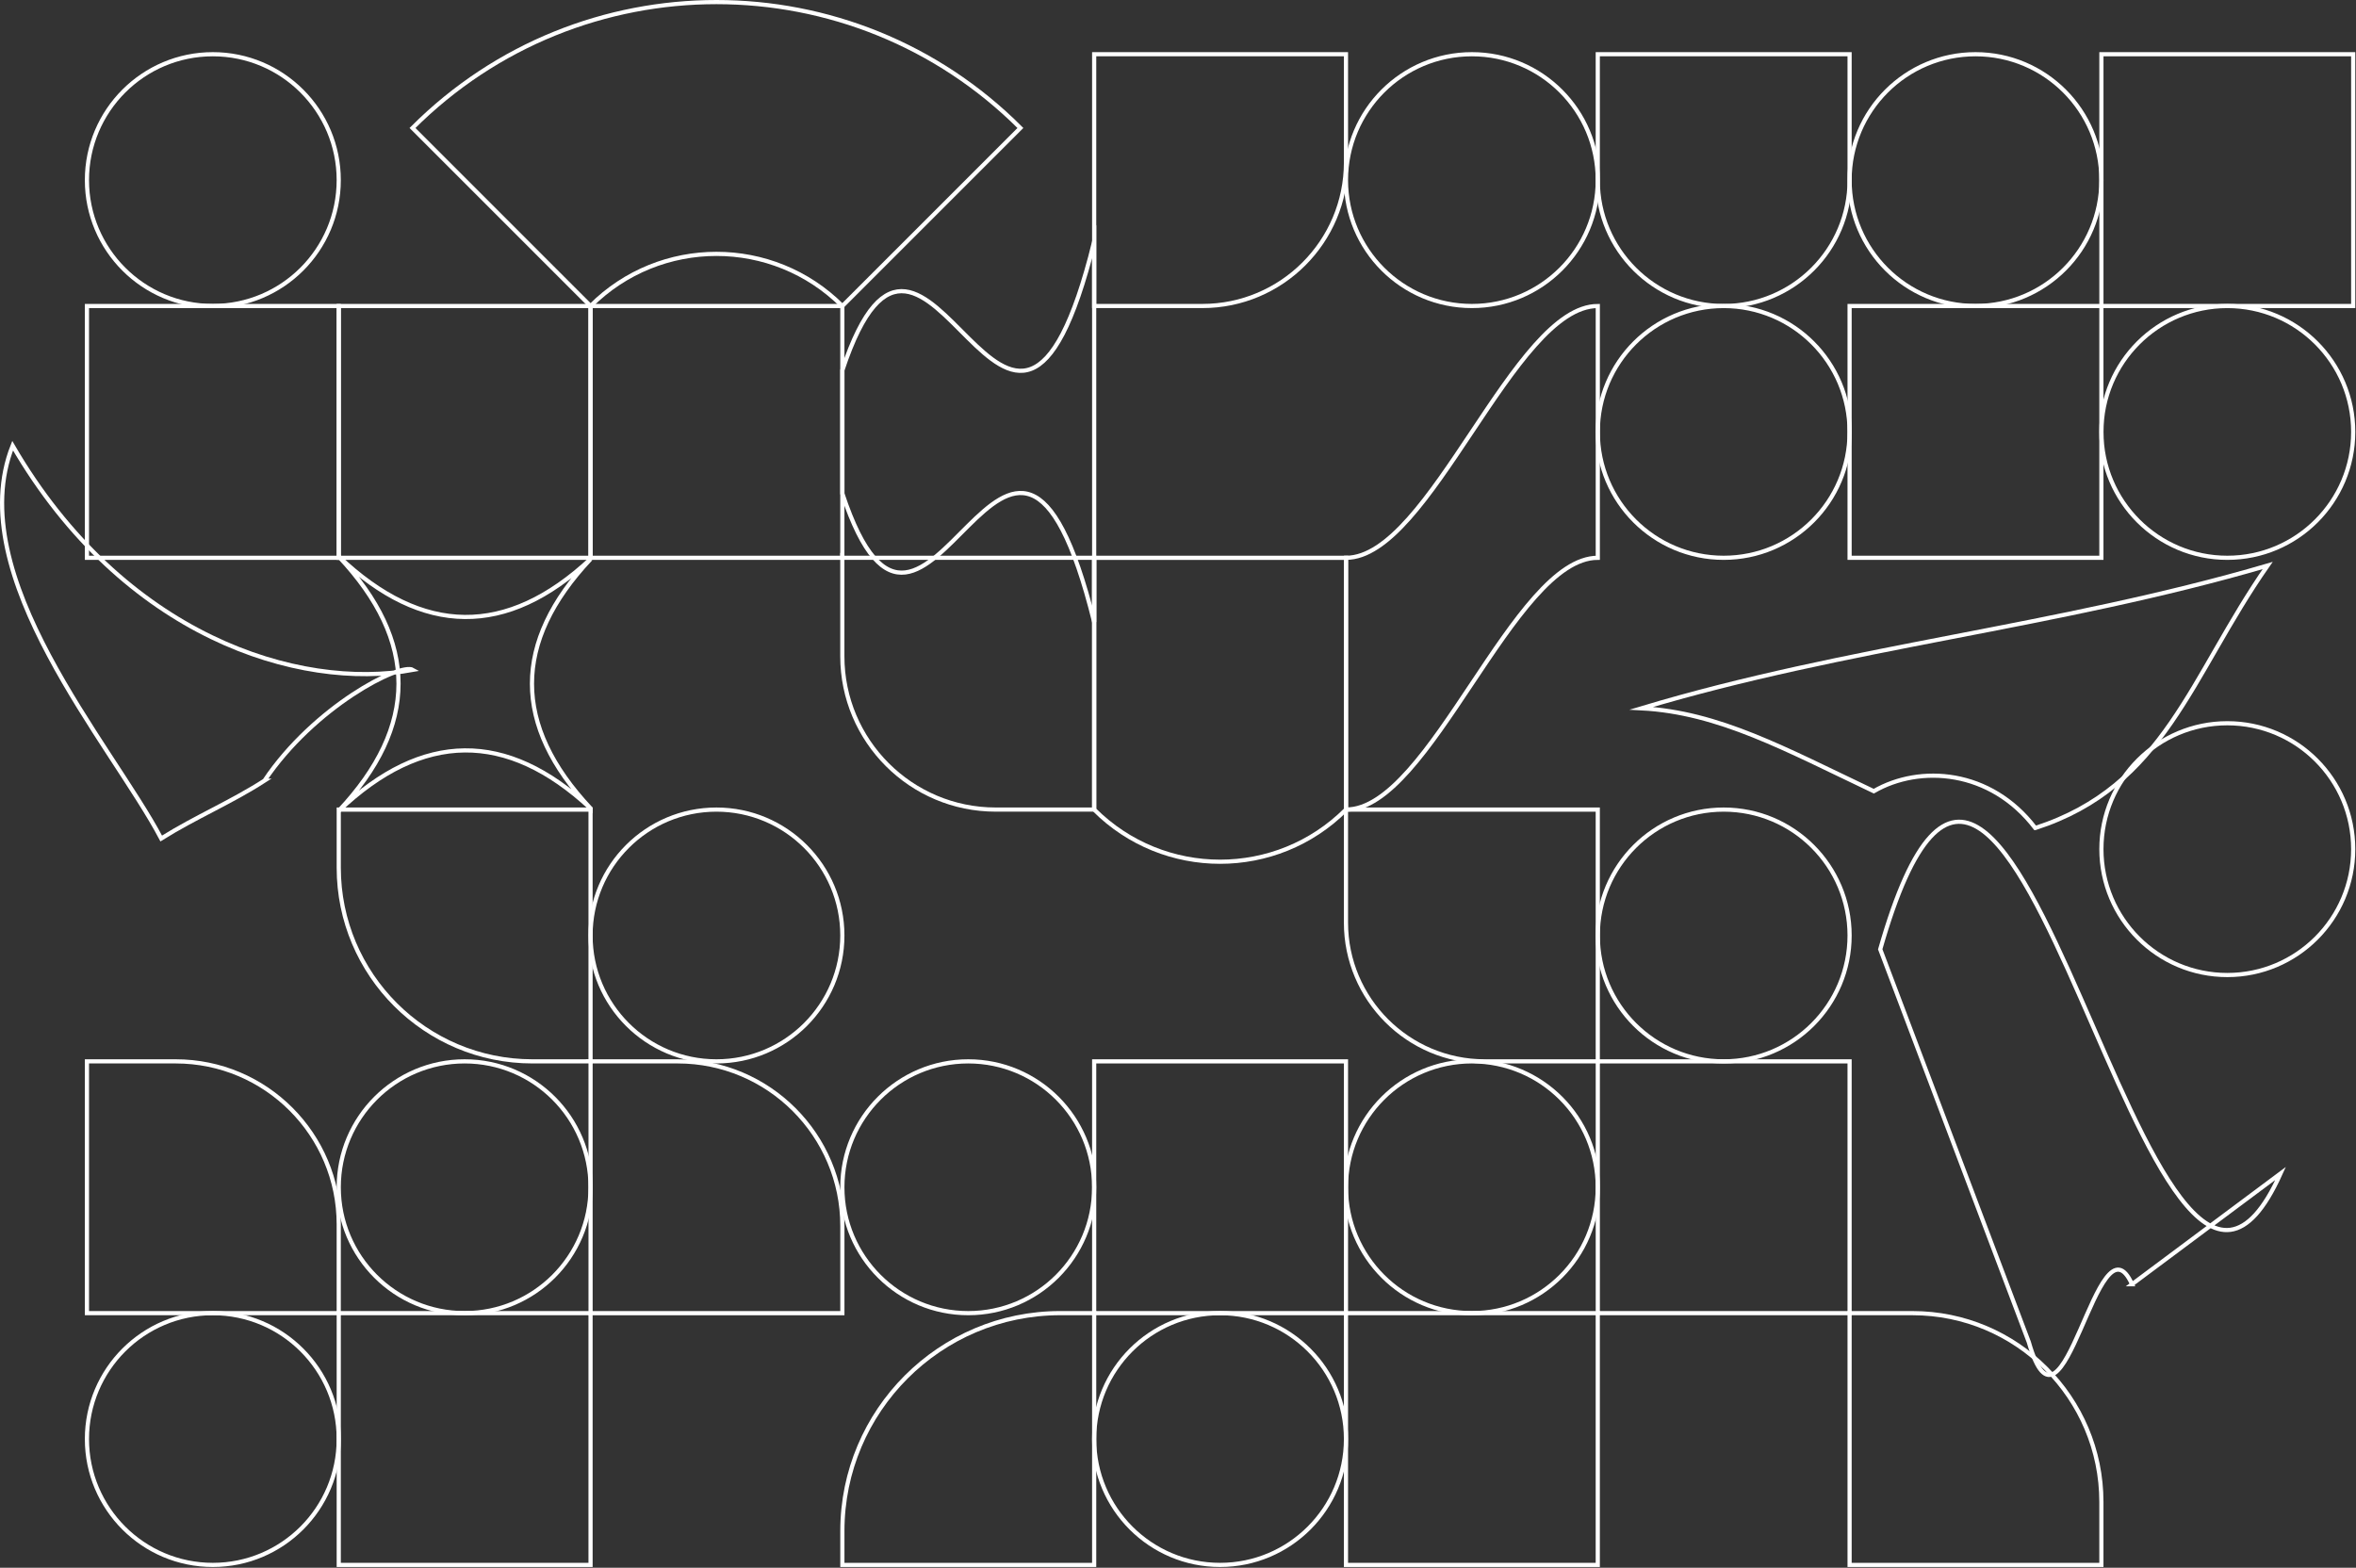 <svg width="1130" height="752" viewBox="0 0 1130 752" fill="none" xmlns="http://www.w3.org/2000/svg">
<rect x="0" y="0" width="1130" height="752" fill="#333333" stroke="none"/>
<path d="M162.465 86.397C162.465 53.047 135.43 26.012 102.08 26.012C68.731 26.012 41.695 53.047 41.695 86.397C41.695 119.746 68.731 146.782 102.08 146.782C135.43 146.782 162.465 119.746 162.465 86.397Z" stroke="white" stroke-width="2" stroke-miterlimit="10"/>
<path d="M404.014 146.79C370.664 113.44 316.594 113.44 283.244 146.79C254.774 118.32 226.314 89.86 197.844 61.39C278.364 -19.13 408.904 -19.13 489.414 61.39C460.944 89.86 432.484 118.32 404.014 146.79Z" stroke="white" stroke-width="2" stroke-miterlimit="10"/>
<path d="M524.793 26.012H645.563V77.882C645.563 115.912 614.693 146.782 576.663 146.782H524.793V26.012Z" stroke="white" stroke-width="2" stroke-miterlimit="10"/>
<path d="M766.333 86.397C766.333 53.047 739.297 26.012 705.948 26.012C672.598 26.012 645.562 53.047 645.562 86.397C645.562 119.746 672.598 146.782 705.948 146.782C739.297 146.782 766.333 119.746 766.333 86.397Z" stroke="white" stroke-width="2" stroke-miterlimit="10"/>
<path d="M766.342 26.012H887.112V86.402C887.112 119.732 860.052 146.792 826.722 146.792C793.392 146.792 766.332 119.732 766.332 86.402V26.012H766.342Z" stroke="white" stroke-width="2" stroke-miterlimit="10"/>
<path d="M1007.88 86.397C1007.88 53.047 980.848 26.012 947.498 26.012C914.149 26.012 887.113 53.047 887.113 86.397C887.113 119.746 914.149 146.782 947.498 146.782C980.848 146.782 1007.88 119.746 1007.88 86.397Z" stroke="white" stroke-width="2" stroke-miterlimit="10"/>
<path d="M1128.66 26.012H1007.89V146.782H1128.66V26.012Z" stroke="white" stroke-width="2" stroke-miterlimit="10"/>
<path d="M162.465 146.789H41.695V267.559H162.465V146.789Z" stroke="white" stroke-width="2" stroke-miterlimit="10"/>
<path d="M283.243 146.789H162.473V267.559H283.243V146.789Z" stroke="white" stroke-width="2" stroke-miterlimit="10"/>
<path d="M404.012 146.789H283.242V267.559H404.012V146.789Z" stroke="white" stroke-width="2" stroke-miterlimit="10"/>
<path d="M524.793 298.36C484.533 136.52 444.273 357.54 404.023 236.77V177.59C444.283 56.82 484.543 277.83 524.793 116V298.37V298.36Z" stroke="white" stroke-width="2" stroke-miterlimit="10"/>
<path d="M766.344 267.559C726.084 267.559 685.824 388.329 645.574 388.329V267.559C685.834 267.559 726.094 146.789 766.344 146.789V267.559Z" stroke="white" stroke-width="2" stroke-miterlimit="10"/>
<path d="M887.114 207.174C887.114 173.824 860.078 146.789 826.729 146.789C793.379 146.789 766.344 173.824 766.344 207.174C766.344 240.524 793.379 267.559 826.729 267.559C860.078 267.559 887.114 240.524 887.114 207.174Z" stroke="white" stroke-width="2" stroke-miterlimit="10"/>
<path d="M1007.88 146.789H887.113V267.559H1007.88V146.789Z" stroke="white" stroke-width="2" stroke-miterlimit="10"/>
<path d="M1128.66 207.174C1128.66 173.824 1101.63 146.789 1068.28 146.789C1034.93 146.789 1007.89 173.824 1007.89 207.174C1007.89 240.524 1034.93 267.559 1068.28 267.559C1101.63 267.559 1128.66 240.524 1128.66 207.174Z" stroke="white" stroke-width="2" stroke-miterlimit="10"/>
<path d="M126.844 374.469C110.584 384.929 94.074 391.739 77.324 402.199C53.574 357.129 -18.596 276.109 6.064 213.789C59.104 305.049 143.184 331.439 198.094 321.329C191.884 317.709 150.594 339.019 126.834 374.469H126.844Z" stroke="white" stroke-width="2" stroke-miterlimit="10"/>
<path d="M283.243 387.731C242.983 350.291 202.723 350.691 162.473 388.941C200.693 348.281 200.693 307.621 162.473 266.961C202.733 305.201 242.993 305.611 283.243 268.171C245.783 308.031 245.783 347.881 283.243 387.741V387.731Z" stroke="white" stroke-width="2" stroke-miterlimit="10"/>
<path d="M404.014 267.561H524.784V388.331H477.554C436.964 388.331 404.004 355.371 404.004 314.781V267.551L404.014 267.561Z" stroke="white" stroke-width="2" stroke-miterlimit="10"/>
<path d="M645.563 388.34C612.213 421.69 558.143 421.69 524.793 388.34V267.57H645.563V388.34Z" stroke="white" stroke-width="2" stroke-miterlimit="10"/>
<path d="M976.166 397.172C954.746 369.072 920.836 366.722 898.716 379.512C856.206 359.322 824.416 341.712 787.266 339.752C886.026 310.052 986.146 300.962 1087.63 271.262C1050.48 324.532 1038.34 377.112 976.176 397.172H976.166Z" stroke="white" stroke-width="2" stroke-miterlimit="10"/>
<path d="M162.473 388.34H283.243V509.11H255.373C204.103 509.11 162.473 467.48 162.473 416.21V388.34Z" stroke="white" stroke-width="2" stroke-miterlimit="10"/>
<path d="M404.012 448.725C404.012 415.375 376.977 388.34 343.627 388.34C310.277 388.34 283.242 415.375 283.242 448.725C283.242 482.075 310.277 509.11 343.627 509.11C376.977 509.11 404.012 482.075 404.012 448.725Z" stroke="white" stroke-width="2" stroke-miterlimit="10"/>
<path d="M645.562 388.34H766.333V509.11H712.143C675.393 509.11 645.562 479.28 645.562 442.53V388.34Z" stroke="white" stroke-width="2" stroke-miterlimit="10"/>
<path d="M887.114 448.725C887.114 415.375 860.078 388.34 826.729 388.34C793.379 388.34 766.344 415.375 766.344 448.725C766.344 482.075 793.379 509.11 826.729 509.11C860.078 509.11 887.114 482.075 887.114 448.725Z" stroke="white" stroke-width="2" stroke-miterlimit="10"/>
<path d="M41.695 509.109H84.275C127.435 509.109 162.465 544.149 162.465 587.299V629.879H41.695V509.109Z" stroke="white" stroke-width="2" stroke-miterlimit="10"/>
<path d="M283.243 569.494C283.243 536.145 256.207 509.109 222.858 509.109C189.508 509.109 162.473 536.145 162.473 569.494C162.473 602.844 189.508 629.879 222.858 629.879C256.207 629.879 283.243 602.844 283.243 569.494Z" stroke="white" stroke-width="2" stroke-miterlimit="10"/>
<path d="M283.242 509.109H325.052C368.632 509.109 404.022 544.489 404.022 588.079V629.889H283.252V509.119L283.242 509.109Z" stroke="white" stroke-width="2" stroke-miterlimit="10"/>
<path d="M524.786 569.494C524.786 536.145 497.75 509.109 464.401 509.109C431.051 509.109 404.016 536.145 404.016 569.494C404.016 602.844 431.051 629.879 464.401 629.879C497.75 629.879 524.786 602.844 524.786 569.494Z" stroke="white" stroke-width="2" stroke-miterlimit="10"/>
<path d="M645.563 509.109H524.793V629.879H645.563V509.109Z" stroke="white" stroke-width="2" stroke-miterlimit="10"/>
<path d="M766.333 569.494C766.333 536.145 739.297 509.109 705.948 509.109C672.598 509.109 645.562 536.145 645.562 569.494C645.562 602.844 672.598 629.879 705.948 629.879C739.297 629.879 766.333 602.844 766.333 569.494Z" stroke="white" stroke-width="2" stroke-miterlimit="10"/>
<path d="M887.114 509.109H766.344V629.879H887.114V509.109Z" stroke="white" stroke-width="2" stroke-miterlimit="10"/>
<path d="M1022.58 616.021C1006.07 579.351 989.575 701.491 973.065 643.751C949.315 580.951 925.565 518.141 901.805 455.341C965.815 231.411 1029.82 705.081 1093.83 562.881C1070.08 580.591 1046.33 598.311 1022.57 616.021H1022.58Z" stroke="white" stroke-width="2" stroke-miterlimit="10"/>
<path d="M1128.66 407.307C1128.66 373.957 1101.63 346.922 1068.28 346.922C1034.93 346.922 1007.89 373.957 1007.89 407.307C1007.89 440.657 1034.93 467.692 1068.28 467.692C1101.63 467.692 1128.66 440.657 1128.66 407.307Z" stroke="white" stroke-width="2" stroke-miterlimit="10"/>
<path d="M162.465 690.264C162.465 656.914 135.43 629.879 102.08 629.879C68.731 629.879 41.695 656.914 41.695 690.264C41.695 723.614 68.731 750.649 102.08 750.649C135.43 750.649 162.465 723.614 162.465 690.264Z" stroke="white" stroke-width="2" stroke-miterlimit="10"/>
<path d="M283.243 629.879H162.473V750.649H283.243V629.879Z" stroke="white" stroke-width="2" stroke-miterlimit="10"/>
<path d="M508.533 629.881H524.793V750.651H404.023V734.391C404.023 676.711 450.853 629.871 508.543 629.871L508.533 629.881Z" stroke="white" stroke-width="2" stroke-miterlimit="10"/>
<path d="M645.563 690.264C645.563 656.914 618.528 629.879 585.178 629.879C551.828 629.879 524.793 656.914 524.793 690.264C524.793 723.614 551.828 750.649 585.178 750.649C618.528 750.649 645.563 723.614 645.563 690.264Z" stroke="white" stroke-width="2" stroke-miterlimit="10"/>
<path d="M766.333 629.879H645.562V750.649H766.333V629.879Z" stroke="white" stroke-width="2" stroke-miterlimit="10"/>
<path d="M887.113 629.879H917.303C967.293 629.879 1007.88 670.469 1007.88 720.459V750.649H887.113V629.879Z" stroke="white" stroke-width="2" stroke-miterlimit="10"/>
</svg>
